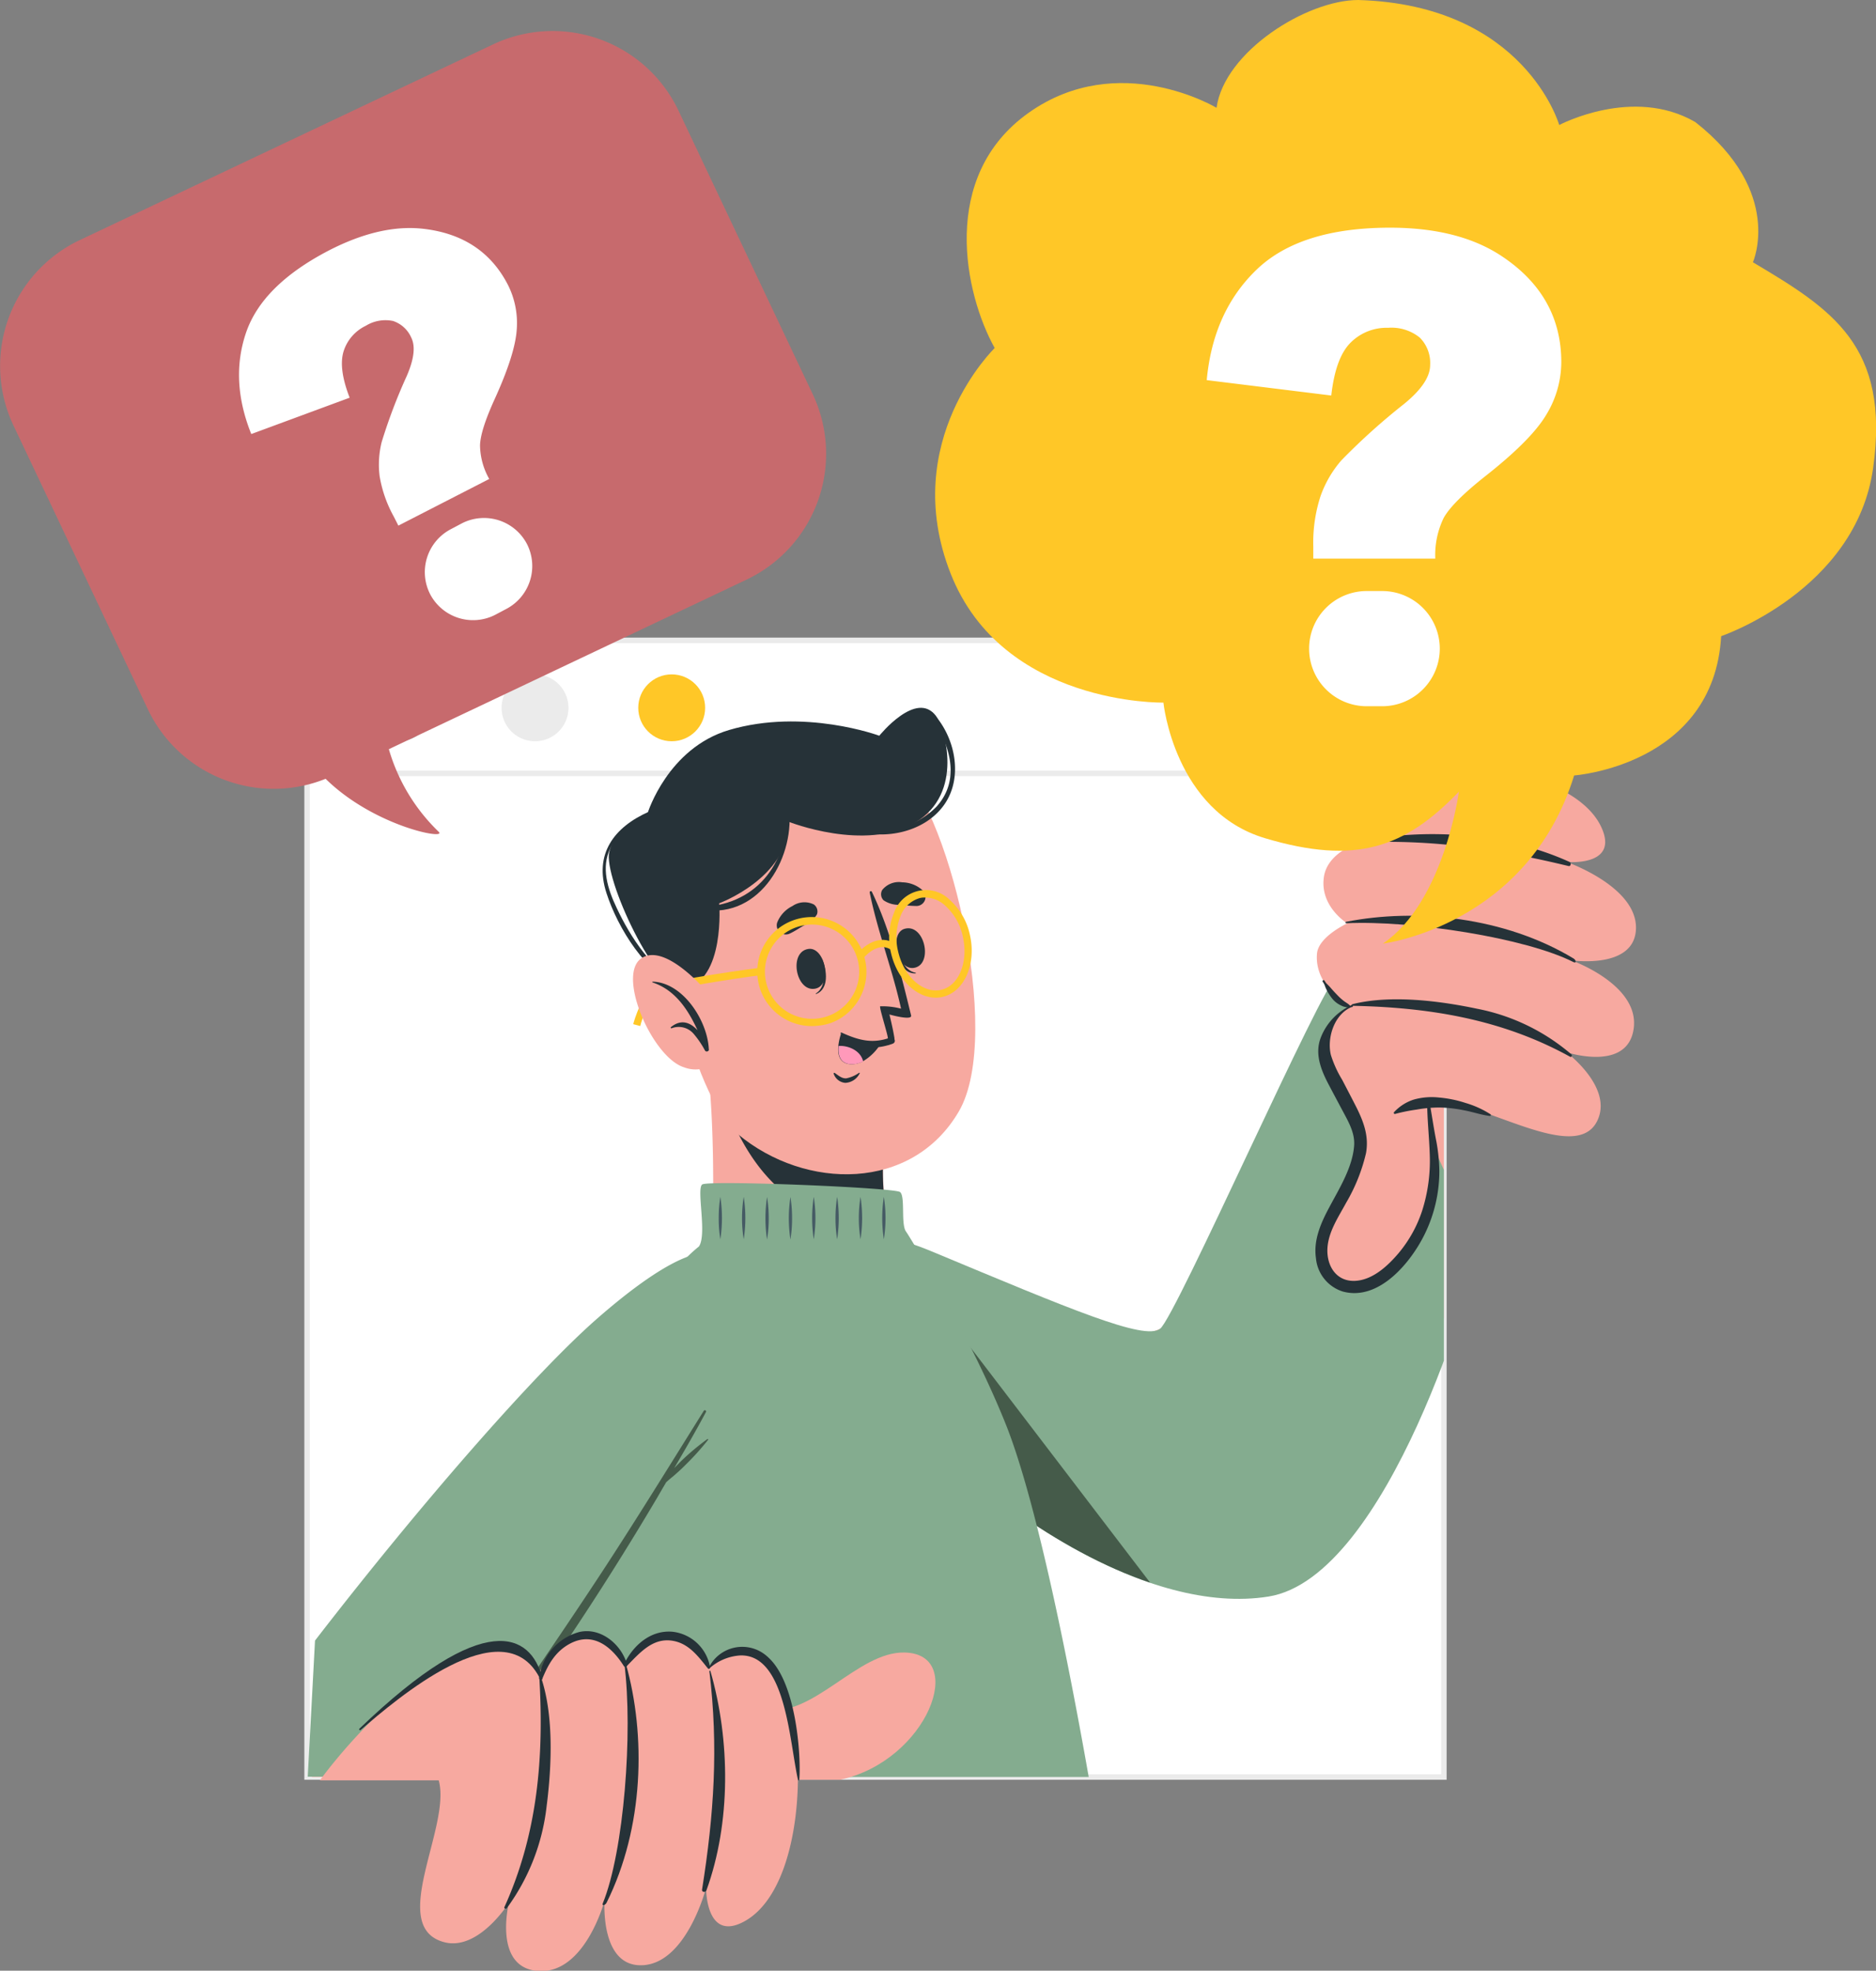 <svg xmlns="http://www.w3.org/2000/svg" xmlns:xlink="http://www.w3.org/1999/xlink" viewBox="0 0 309.68 325.36"><rect x="0" y="0" width="309.68" height="325.36" fill="#808080" stroke="none"/><defs><style>.cls-1,.cls-12{fill:none;}.cls-2{fill:#fff;}.cls-3{fill:#ebebeb;}.cls-4{fill:#a6a6a6;}.cls-5{fill:#ffc727;}.cls-6{clip-path:url(#clip-path);}.cls-7{fill:#42673f;}.cls-8{fill:#f7a9a0;}.cls-9{fill:#84ac8f;}.cls-10{fill:#455b4a;}.cls-11{fill:#263238;}.cls-12{stroke:#f3a59c;stroke-linecap:round;stroke-linejoin:round;stroke-width:0;}.cls-13{fill:#ff99ba;}.cls-14{fill:#455a64;}.cls-15{fill:#c76a6d;}</style><clipPath id="clip-path"><rect class="cls-1" x="50.69" y="105.73" width="187.66" height="187.66"/></clipPath></defs><g id="Layer_2" data-name="Layer 2"><g id="Map"><rect class="cls-2" x="50.69" y="105.73" width="187.66" height="187.66"/><path class="cls-3" d="M238.8,293.84H50.24V105.27H238.8Zm-187.66-.91H237.9V106.18H51.14Z"/><path class="cls-4" d="M71.29,116.86a5.53,5.53,0,1,1-5.52-5.52A5.53,5.53,0,0,1,71.29,116.86Z"/><path class="cls-3" d="M93.84,116.86a5.52,5.52,0,1,1-5.52-5.52A5.53,5.53,0,0,1,93.84,116.86Z"/><circle class="cls-5" cx="110.88" cy="116.86" r="5.52"/><rect class="cls-3" x="50.69" y="127.23" width="187.66" height="0.91"/><g class="cls-6"><path class="cls-7" d="M121,293.38c-.37.64-.76,1.27-1.18,1.93a61.75,61.75,0,0,0-6.84-1.93Z"/><path class="cls-8" d="M141.92,223.19c9.23,12.75,39.64,42.43,67.42,39,15.91-2,32.26-50.47,34.38-64,3.76-24.17,2.51-58.48-6.7-56.29-11.49,2.73-38,74.22-45.56,77.52-6.74,3-18.84-2.85-42.34-13.88C136.14,199.4,135.78,214.7,141.92,223.19Z"/><path class="cls-9" d="M220.66,161.25c2.72-1,23.12,42,23.06,45.51s-14.53,53.66-34.32,56.83S163.75,249.63,148,232s-16.94-34.88,5.89-25.36,35,14.71,37.61,12.74S218.49,162,220.66,161.25Z"/><path class="cls-10" d="M189.86,261.3c-15.23-5.15-31-17.09-41.89-29.3-13.81-15.38-16.42-30.5-1.65-27.72Z"/><path class="cls-8" d="M143.18,219.81c-6.66,2.39-19.59-6.73-25.18-14.67-.38-.55-.19-6.77-.31-14.34-.09-4.6-.3-9.71-.83-14.36-.11-1,3.34.43,3.34.43l6.19.77,20.46,2.57s-1.76,10.08-.79,18.19a9.76,9.76,0,0,0,.41,1.88c0,.09.06.19.08.32C147.55,204.16,149.61,217.49,143.18,219.81Z"/><path class="cls-11" d="M146.47,200.28c0,.09.06.19.08.32a19.06,19.06,0,0,1-3,.5c-19.7,1.79-25-22.92-25-22.92l7.81-.54,20.46,2.57s-1.76,10.08-.79,18.19A9.76,9.76,0,0,0,146.47,200.28Z"/><path class="cls-8" d="M110.12,140.54c-2.73,10.54,4,40.36,11.72,46.74,11.14,9.26,28.75,9.45,36.45-3.8,7.47-12.84-2-51.54-10.56-57.28C135.17,117.75,114.16,125,110.12,140.54Z"/><path class="cls-12" d="M121.09,187s0,0,0,0"/><path class="cls-11" d="M135.72,158.37c0-.07-.14.13-.12.21.51,2,.76,4.37-.91,5.44-.05,0,0,.14,0,.11C136.88,163.33,136.52,160.18,135.72,158.37Z"/><path class="cls-11" d="M133.45,156.67c-3.28.47-2.1,7,1,6.58S136.21,156.27,133.45,156.67Z"/><path class="cls-11" d="M148,155.78c0-.08.17.06.19.15.3,2,1,4.32,2.94,4.66.07,0,.08.11,0,.12C148.8,160.8,147.92,157.76,148,155.78Z"/><path class="cls-11" d="M149.38,153.33c3.22-.83,4.66,5.66,1.68,6.43S146.69,154,149.38,153.33Z"/><path class="cls-11" d="M130.33,154.15c.85-.39,1.57-.89,2.37-1.35a4.44,4.44,0,0,0,2.16-1.84,1.42,1.42,0,0,0-.53-1.64,3.49,3.49,0,0,0-3.52.27,5.15,5.15,0,0,0-2.51,2.71A1.5,1.5,0,0,0,130.33,154.15Z"/><path class="cls-11" d="M151.32,149.58a24.88,24.88,0,0,1-2.73-.2,4.42,4.42,0,0,1-2.73-.74,1.41,1.41,0,0,1-.23-1.7,3.51,3.51,0,0,1,3.3-1.27,5.17,5.17,0,0,1,3.43,1.37A1.5,1.5,0,0,1,151.32,149.58Z"/><path class="cls-11" d="M137.8,177.15c.57.38,1.17.95,1.92.88a5.49,5.49,0,0,0,2.09-.91.07.07,0,0,1,.1.09,2.78,2.78,0,0,1-2.37,1.57,2.2,2.2,0,0,1-1.92-1.51C137.57,177.16,137.72,177.09,137.8,177.15Z"/><path class="cls-11" d="M138.83,170.69a7,7,0,0,0,5.16,2.24,8.82,8.82,0,0,0,2.5-.34,2.15,2.15,0,0,0,.47-.14,3.18,3.18,0,0,0,.43-.15.49.49,0,0,0,.32-.52v0a.76.76,0,0,0-.06-.2v0l0-.18c-.24-1.56-.83-3.91-.83-3.91.63.18,3.77,1,3.58.16-1.63-6.68-3.44-14.1-6.47-20.4a.19.19,0,0,0-.36.12c1.31,6.48,3.75,12.68,5.17,19.16a12.19,12.19,0,0,0-3.44-.39c-.21.1,1.21,4.51,1.26,5.22a.17.17,0,0,1,0,.08c-2.56.81-4.68.38-7.54-.92C138.81,170.39,138.68,170.55,138.83,170.69Z"/><path class="cls-11" d="M145.43,172.23a8.38,8.38,0,0,1-3,3,3.78,3.78,0,0,1-2.24.45c-1.69-.21-1.93-1.7-1.8-3a9.07,9.07,0,0,1,.46-2.06A10.76,10.76,0,0,0,145.43,172.23Z"/><path class="cls-13" d="M142.48,175.23a3.78,3.78,0,0,1-2.24.45c-1.69-.21-1.93-1.7-1.8-3C140.21,172.6,142.1,173.55,142.48,175.23Z"/><path class="cls-11" d="M112.88,163.24c6.89-1.34,5.84-14.11,5.84-14.11s11.47-4.2,11.49-13.45c0,0,12.61,5,20.83.14s4.9-15.64,3.49-17.58c-3.23-4.43-9.38,3.23-9.38,3.23s-12.42-4.61-24.82-.94c-10.08,3-13.4,13.65-13.4,13.65s-5.29,2.23-6.35,6.44S108.49,164.1,112.88,163.24Z"/><path class="cls-11" d="M116,149.75c9.39-.54,14.31-7.78,14-16.81,0-.11.16-.13.17,0,1.3,8.22-4.59,18.79-14.14,17.25C115.71,150.13,115.71,149.76,116,149.75Z"/><path class="cls-11" d="M107.15,134c.1-.05.19.1.1.17-2.34,1.68-5.11,3.13-6.46,5.81-1.64,3.23-.46,6.84,1,9.9,2.21,4.73,6,10.69,11,12.77.29.11.09.54-.19.43-5.93-2.12-10.63-9.9-12.48-15.61C98,141,101.37,136.54,107.15,134Z"/><path class="cls-11" d="M140.71,136.14a12.84,12.84,0,0,0,13.92-3c4.13-4.63,2-10.48-1-15.11-.15-.23.13-.56.33-.35,3.67,3.87,5.14,10.57,1.91,15.17-3.34,4.75-10.43,6-15.41,4C140,136.65,140.3,136,140.71,136.14Z"/><path class="cls-5" d="M135,169.35a9,9,0,1,1,7.47-12h0a9,9,0,0,1-5.3,11.54A9.25,9.25,0,0,1,135,169.35Zm-1.77-16.66a7.89,7.89,0,0,0-1.88.44,7.78,7.78,0,1,0,1.88-.44Z"/><path class="cls-5" d="M155,164.69c-3.41.36-6.88-2.8-7.92-7.37a10.67,10.67,0,0,1,.47-6.54,5.58,5.58,0,0,1,9.33-2.11,10.7,10.7,0,0,1,3.23,5.7c1.09,4.82-.94,9.41-4.53,10.22A3.7,3.7,0,0,1,155,164.69Zm-2.67-16.5a3.5,3.5,0,0,0-.45.07,4.79,4.79,0,0,0-3.23,3,9.58,9.58,0,0,0-.4,5.8c.95,4.18,4.11,7,7.07,6.37s4.57-4.61,3.62-8.79a9.5,9.5,0,0,0-2.85-5.06A4.91,4.91,0,0,0,152.36,148.19Z"/><path class="cls-5" d="M142.37,158.38l-1-.73c1.07-1.41,3.8-3.6,6.45-1.8l-.67,1C144.83,155.22,142.47,158.25,142.37,158.38Z"/><path class="cls-5" d="M105.69,169.4l-1.16-.31c.14-.54,1.45-5.31,4-6.33s16.57-3,17.25-3l.16,1.19c-4.6.59-15.14,2.23-17,3C107.28,164.54,106,168.09,105.69,169.4Z"/><path class="cls-8" d="M117.59,164.76s-7.4-9.28-11.65-6.59,1.73,16.45,7,18.05a5.26,5.26,0,0,0,6.87-3.26Z"/><path class="cls-11" d="M107.75,162.07a.07.07,0,0,0,0,.14c3.72,1.24,5.84,4.49,7.4,7.89-1.17-1.27-2.68-1.92-4.4-.52-.09.07,0,.21.11.19a3.24,3.24,0,0,1,3.63.9,15.48,15.48,0,0,1,1.89,2.78c.19.31.76.1.62-.27l0-.08C116.74,168.47,112.74,162.23,107.75,162.07Z"/><path class="cls-9" d="M179.72,293.38H121c-.37.64-.76,1.27-1.18,1.93a61.75,61.75,0,0,0-6.84-1.93H75.15c9.66-32.17,22.48-67.1,35.32-82.63a35.4,35.4,0,0,1,3-3.25,24.51,24.51,0,0,1,1.91-1.71c1.36-2-.44-9.48.53-10.23s31.77.51,32.67,1.25.09,5.37,1,6.55c.38.48,10.68,17.18,16.61,32.19C170.71,247.1,175.64,270.24,179.72,293.38Z"/><path class="cls-14" d="M118.91,197.6a23.08,23.08,0,0,1,0,7,20.87,20.87,0,0,1-.27-3.52A21.88,21.88,0,0,1,118.91,197.6Z"/><path class="cls-14" d="M122.77,197.6a23.08,23.08,0,0,1,0,7,20.88,20.88,0,0,1-.28-3.52A21.89,21.89,0,0,1,122.77,197.6Z"/><path class="cls-14" d="M126.62,197.6a21.89,21.89,0,0,1,.28,3.52,20.88,20.88,0,0,1-.28,3.52,23.08,23.08,0,0,1,0-7Z"/><path class="cls-14" d="M130.48,197.6a21.88,21.88,0,0,1,.27,3.52,20.87,20.87,0,0,1-.27,3.52,23.08,23.08,0,0,1,0-7Z"/><path class="cls-14" d="M134.33,197.6a22.27,22.27,0,0,1,0,7,23.08,23.08,0,0,1,0-7Z"/><path class="cls-14" d="M138.19,197.6a23.08,23.08,0,0,1,0,7,20.87,20.87,0,0,1-.27-3.52A21.88,21.88,0,0,1,138.19,197.6Z"/><path class="cls-14" d="M142.05,197.6a23.08,23.08,0,0,1,0,7,20.88,20.88,0,0,1-.28-3.52A21.89,21.89,0,0,1,142.05,197.6Z"/><path class="cls-14" d="M145.9,197.6a22.27,22.27,0,0,1,0,7,23.08,23.08,0,0,1,0-7Z"/><path class="cls-8" d="M126.38,282.27c-.2,1.64-2.12,5.7-5.37,11.11-.37.64-.76,1.27-1.18,1.93a61.75,61.75,0,0,0-6.84-1.93H51.48c19.44-33.81,41.9-72.86,59-82.63.46-.27.9-.51,1.32-.73,15.62-8,3.53,21.92-6.38,39.34C98.62,261.28,85.05,280,81.53,286.13c-.7,1.18-1,1.9-.84,2a.51.51,0,0,0,.57-.11,5.27,5.27,0,0,0,1-1.09c.42-.55.9-1.27,1.45-2.06s1.07-1.45,1.62-2.19c1.66-2.06,3.72-4,6.18-4.41C98.27,277.19,126.86,278.28,126.38,282.27Z"/><path class="cls-9" d="M52,270.86c17.45-22.61,36.22-44.06,46.46-53.06,6-5.26,11.2-8.89,15-10.3,8-2.93,10,3.88.73,26.06-1.3,3.07-2.63,6.05-4,8.89a.12.12,0,0,1,0,.09c-2.43,5.09-4.93,9.82-7.4,14.11a207.39,207.39,0,0,1-15.25,23,.55.55,0,0,1-.18.22c-3.46,4.5-5.67,6.91-5.67,6.91a3.86,3.86,0,0,1,.5.11.3.3,0,0,1,.13,0c3.49.65,20.4,3.92,30.72,6.44H50.8Z"/><path class="cls-10" d="M116.77,237.59a41.4,41.4,0,0,0-4.32,3.62c-.39.38-.76.78-1.15,1.17,1.8-3.07,3.58-6.15,5.25-9.28a.21.21,0,0,0-.36-.2c-5,8-9.93,16-15,23.84s-10.31,15.49-15.53,23.19c-3,4.37-5.8,8.84-8.79,13.18-.11.16.16.35.28.2,2.88-3.69,5.83-7.3,8.58-11.1s5.29-7.47,7.84-11.28q7.84-11.69,15-23.81c.46-.8.93-1.6,1.4-2.4.4-.37.83-.72,1.24-1.06.69-.6,1.38-1.22,2-1.86a43.05,43.05,0,0,0,3.67-4.08C116.94,237.65,116.86,237.53,116.77,237.59Z"/></g><path class="cls-8" d="M264.6,137.19c2.2,5.89-6,5.12-6,5.12s11.54,4,11.46,10.91c-.09,6.7-10,5.41-10.68,5.33.61.21,11.12,4.13,10.32,11.11-.84,7.24-10.53,4.25-11.15,4.05.51.39,7.18,5.57,5.37,10.73-3.12,8.87-20.54-3.91-28-2.44l1.1,12.12c0,.4-.06.82-.11,1.2l-6.17.85c-1.43-3.4-4-7.17-6.33-10.87-2.85-4.43-5.46-8.7-5.73-12a6.89,6.89,0,0,1,4.11-7.12s-5.85-3.21-5.39-8.73c.24-2.82,5-5,5-5s-4.57-2.77-3.86-7.65c.55-3.89,5.22-5.43,5.22-5.43s-3.16-4.69-1.3-8.48C226.18,123.29,259.88,124.59,264.6,137.19Z"/><path class="cls-8" d="M235.4,183.6,237,194.12c0,.4-.06.82-.11,1.2-1.6,13.52-16.38,22.78-18.07,13.16-1.3-7.32,8-15.88,5.55-23.18h0Z"/><path class="cls-11" d="M224.44,139.08a.09.09,0,0,1,0-.18c11.19-2.27,24.18-1.35,34.64,3.4.34.16.24.78-.17.68C247.16,140.15,236.54,138.57,224.44,139.08Z"/><path class="cls-11" d="M222.21,152.43c-.13,0-.14-.21,0-.24,11.54-2.28,26.14-.83,37.55,6.06.4.23.51.84,0,.6C251.86,154.84,233.1,151.92,222.21,152.43Z"/><path class="cls-11" d="M259.18,174.47c-11.2-6.19-23.25-8.16-35.92-8.41-.17,0-.15-.23,0-.27,6.23-1.57,14.29-.57,20.5.74a33.73,33.73,0,0,1,15.64,7.55C259.57,174.23,259.42,174.6,259.18,174.47Z"/><path class="cls-11" d="M237,187.91c-.4-2.11-.69-4.12-1.07-6.24,0-.2-.35-.14-.35.06,0,3,.35,6,.44,9a27.14,27.14,0,0,1-1.25,9.13,21.13,21.13,0,0,1-3.87,7c-1.78,2.11-4.29,4.47-7.21,4.61-3.07.14-4.67-2.42-4.57-5.23s1.82-5.3,3.11-7.69a29.34,29.34,0,0,0,3.26-8.15c.49-2.7-.31-5-1.5-7.42-.8-1.58-1.62-3.15-2.44-4.72a18.46,18.46,0,0,1-1.86-4.1c-.67-2.83.57-6.7,3.41-7.89A.18.18,0,1,0,223,166a9.73,9.73,0,0,0-5,5.38c-1,2.68.1,5.35,1.35,7.72q1.25,2.37,2.52,4.74c.89,1.66,1.81,3.39,1.66,5.33-.27,3.57-2.42,7-4.07,10.1-1.4,2.61-2.67,5.43-2.23,8.46a6.37,6.37,0,0,0,4.46,5.51c6,1.61,11.29-4.91,13.55-9.6a23.71,23.71,0,0,0,2.36-10.33A29.33,29.33,0,0,0,237,187.91Z"/><path class="cls-11" d="M246,183.94a15.9,15.9,0,0,0-4.07-1.84,19.43,19.43,0,0,0-4.4-.9,10.94,10.94,0,0,0-4.15.34,7.58,7.58,0,0,0-3.26,2.08.18.18,0,0,0,.18.29,28.93,28.93,0,0,1,3.57-.72,21.39,21.39,0,0,1,3.83-.34,22.28,22.28,0,0,1,4.07.48c1.38.26,2.72.73,4.11.91A.16.16,0,0,0,246,183.94Z"/><path class="cls-11" d="M222.5,165.72c-.19-.14-.4-.26-.59-.4a8.89,8.89,0,0,1-1.12-1c-.36-.37-.72-.75-1.06-1.15-.17-.2-.36-.4-.55-.59s-.2-.19-.28-.29a3.62,3.62,0,0,1-.27-.41.18.18,0,0,0-.3.19,2.85,2.85,0,0,1,.26.41,2.9,2.9,0,0,1,.16.41,7.92,7.92,0,0,0,.37.78,7.71,7.71,0,0,0,1,1.44,4.21,4.21,0,0,0,1.35.94,2.3,2.3,0,0,0,.76.23,1.22,1.22,0,0,0,.71,0,.1.1,0,0,0,0-.15A2.09,2.09,0,0,0,222.5,165.72Z"/><path class="cls-8" d="M81.05,272.16a7.6,7.6,0,0,1,7.82,4.28s2.83-6.32,8.59-6.3c3,0,5.55,4.75,5.55,4.75s2.49-5,7.61-4.64c4.08.27,6.06,5,6.06,5s4.61-3.64,8.68-2c8.25,3.24,9.68,38.29-3,44.23-5.92,2.77-5.8-5.81-5.8-5.81s-3.15,12.3-10.36,12.78-6.4-10.66-6.4-10.66-3.15,11.89-10.68,11.63c-7.84-.26-5.12-11.26-5.12-11.26s-5,8-10.68,6.49c-9.45-2.51,1.24-19.09-.9-26.72H52.81S67.09,274,81.05,272.16Z"/><path class="cls-8" d="M126.38,282.28c7.9,1.29,15.2-9.61,22.93-9.45,10.46.21,3.81,17.87-10.6,21l-12.29,0Z"/><path class="cls-11" d="M117.1,275.92c0-.11.15-.16.18,0,3.28,11.41,3.39,25-.67,36.19-.14.37-.79.31-.72-.12C117.86,299.57,118.62,288.43,117.1,275.92Z"/><path class="cls-11" d="M103.07,274.71c0-.13.21-.16.25,0,3.32,11.78,3,27-3.19,39.43-.21.43-.83.59-.62.09C103,305.65,104.5,286,103.07,274.71Z"/><path class="cls-11" d="M83.27,314.85c5.49-12.12,6.54-24.77,5.76-37.93,0-.17.23-.17.28,0,2.14,6.33,1.76,14.77.92,21.31A35,35,0,0,1,83.69,315C83.55,315.24,83.15,315.11,83.27,314.85Z"/><path class="cls-11" d="M59.33,285.41c-.13.13.07.33.21.2,6-5.15,23.43-20.15,29.49-8.69.21.4.6.56.47.05C87.61,269.76,80.11,265.4,59.33,285.41Z"/><path class="cls-11" d="M95.64,269.44A9.08,9.08,0,0,0,89,277.09c0,.25.4.37.5.13,1-2.46,2.2-4.61,4.68-5.9,3.79-1.95,6.82.6,8.79,3.73a.3.3,0,0,0,.55-.23C102.58,271.47,99.17,268.64,95.64,269.44Z"/><path class="cls-11" d="M111,269.4c-3.6-.31-6.46,2.26-7.9,5.2-.26.53.31.52.35.48,2.17-2.18,4.32-4.82,7.74-4.16,2.61.5,4.12,2.63,5.67,4.54.15.18.38,0,.35-.2A7.08,7.08,0,0,0,111,269.4Z"/><path class="cls-11" d="M131.94,293.86a.11.11,0,0,1-.21,0c-1.42-6.31-2-20.55-9.36-20.55h-.09a8.4,8.4,0,0,0-5.2,2.16c-.06.06-.16,0-.11-.07a6.15,6.15,0,0,1,9.7-1.9.42.42,0,0,1,.14.13C131.46,277.8,132.26,289.93,131.94,293.86Z"/><path class="cls-5" d="M192.05,116s1.81,17.93,16.78,22.39,23.07,1.61,32-7.69c0,0-2.43,18.21-12.55,25.09,0,0,23.88-2.91,31.57-27.76,0,0,23.06-1.65,24.27-23,0,0,22.26-7.55,25.09-27.78S302.3,51,289.36,43.3c0,0,5.18-11.61-9.5-23.14-10.3-6-22.47.48-22.47.48S251.72.81,224.21,0c-8.5,0-22.09,8.5-23.39,17.8,0,0-16.14-9.71-31,.81s-10.56,30-5.62,38.85c0,0-15.87,15.37-7.28,37.22S192.05,116,192.05,116Z"/><path class="cls-2" d="M236.93,92.23H216.79v-2A24.8,24.8,0,0,1,218,81.87,18.32,18.32,0,0,1,221.43,76a106.86,106.86,0,0,1,10.36-9.32c2.86-2.34,4.29-4.47,4.29-6.42a5.91,5.91,0,0,0-1.72-4.53,7.43,7.43,0,0,0-5.22-1.61,8.39,8.39,0,0,0-6.23,2.49c-1.64,1.66-2.69,4.55-3.15,8.69L199.2,62.76q1.05-11.34,8.24-18.25t22-6.92q11.55,0,18.65,4.83,9.64,6.51,9.64,17.38a16.78,16.78,0,0,1-2.49,8.69q-2.49,4.19-10.17,10.22-5.35,4.25-6.76,6.81A14,14,0,0,0,236.93,92.23Zm-11.32,5.35h2.55a9.51,9.51,0,0,1,9.51,9.51h0a9.51,9.51,0,0,1-9.51,9.51h-2.55a9.51,9.51,0,0,1-9.51-9.51h0A9.51,9.51,0,0,1,225.61,97.58Z"/><path class="cls-15" d="M81.39,7.33,13.14,39.65A23,23,0,0,0,2.22,70.24l22.19,46.87a23,23,0,0,0,29.34,11.47c8,7.86,20.13,10.15,18.67,8.75a30.85,30.85,0,0,1-8.23-13.64l59.06-28a23,23,0,0,0,10.92-30.59L112,18.26A23,23,0,0,0,81.39,7.33Z"/><path class="cls-2" d="M80.76,79.08l-15,7.7L65,85.28a20.79,20.79,0,0,1-2.33-6.64A15.37,15.37,0,0,1,63,73a89.39,89.39,0,0,1,4.13-10.89q1.85-4.24.74-6.41a5,5,0,0,0-3-2.71,6.18,6.18,0,0,0-4.49.8A7,7,0,0,0,56.72,58c-.58,1.86-.26,4.42,1,7.66l-16.24,6q-3.55-8.84-.87-16.72T54.31,41.34q8.58-4.41,15.7-3.55Q79.67,38.95,83.83,47a14,14,0,0,1,1.47,7.41q-.26,4.06-3.65,11.5-2.36,5.19-2.41,7.64A11.6,11.6,0,0,0,80.76,79.08Zm-6.36,8.3,1.89-1A8,8,0,0,1,87,89.84h0a8,8,0,0,1-3.43,10.7l-1.89,1A8,8,0,0,1,71,98.09h0A8,8,0,0,1,74.4,87.38Z"/></g></g></svg>
